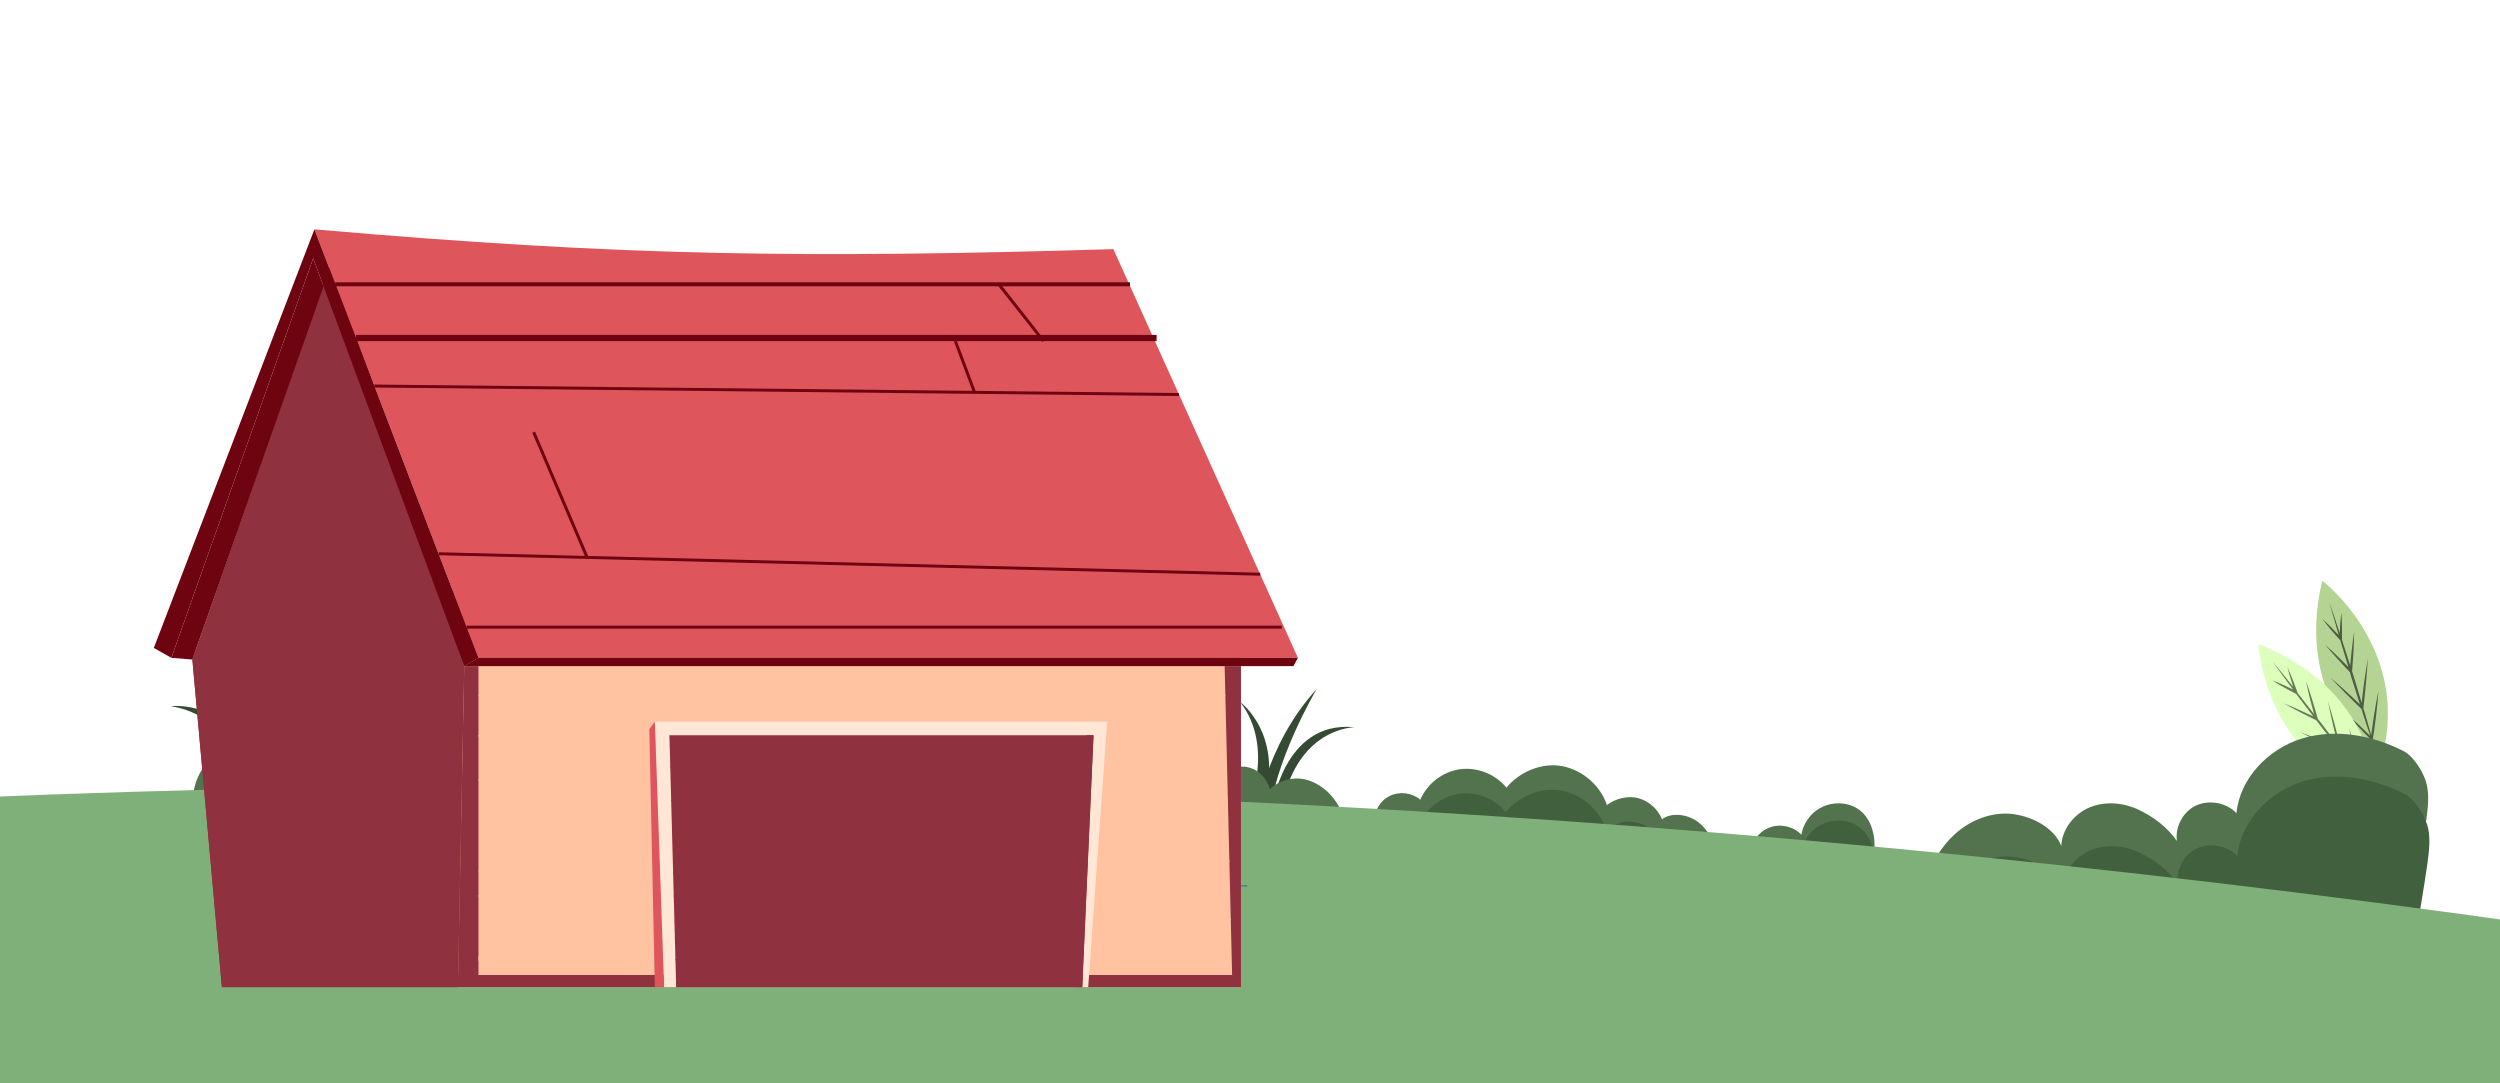 <?xml version="1.0" encoding="utf-8"?>
<!-- Generator: Adobe Illustrator 28.2.0, SVG Export Plug-In . SVG Version: 6.00 Build 0)  -->
<svg version="1.1" id="Layer_1" xmlns="http://www.w3.org/2000/svg" xmlns:xlink="http://www.w3.org/1999/xlink" x="0px" y="0px"
	 viewBox="0 0 1440 624" style="enable-background:new 0 0 1440 624;" xml:space="preserve">
<style type="text/css">
	.st0{fill:#52734D;}
	.st1{fill:#41603D;}
	.st2{fill:#B4D494;}
	.st3{fill:#505C43;}
	.st4{fill:#DDFFBC;}
	.st5{fill:#687858;}
	.st6{fill:#354A32;}
	.st7{opacity:0.3;}
	.st8{fill:#80B079;}
	.st9{fill:none;stroke:#68807C;stroke-miterlimit:10;}
	.st10{clip-path:url(#SVGID_00000061471644070428820270000012356248381301747384_);}
	.st11{fill-rule:evenodd;clip-rule:evenodd;fill:#FFC3A2;}
	.st12{fill-rule:evenodd;clip-rule:evenodd;fill:#903140;}
	.st13{fill-rule:evenodd;clip-rule:evenodd;fill:#DF555C;}
	.st14{fill-rule:evenodd;clip-rule:evenodd;fill:#6D040F;}
	.st15{fill:#FFC3A2;}
	.st16{fill-rule:evenodd;clip-rule:evenodd;fill:#FFE6D5;}
	.st17{fill:#903140;}
	.st18{fill:#6D040F;}
</style>
<g>
	<path class="st0" d="M1066.1,463.9c-5.9-2.1-12.8-1.4-18.2,1.8c-5.4,3.2-9.3,8.9-10.3,15.1c-4.5-4.8-12.1-6.5-18.2-4.2
		c-6.2,2.2-10.7,8.4-11.1,14.9c6.4,7.2,15.1,11.8,24.5,13.3c9.4,1.6,19.1,1,28.7,0.4c4.1-0.3,8.5-0.6,11.9-2.9
		c4.2-2.9,6-8.2,6.3-13.3C1080.3,478.3,1076.1,467.4,1066.1,463.9L1066.1,463.9z"/>
	<g>
		<path class="st1" d="M1066.1,473.8c-5.9-2.1-12.8-1.4-18.2,1.8c-5.4,3.2-9.3,8.9-10.3,15.1c-4.5-4.8-12.1-6.5-18.2-4.2
			c-6.2,2.2-10.7,8.4-11.1,14.9c6.4,7.2,15.1,11.8,24.5,13.3c9.4,1.6,19.1,1,28.7,0.4c4.1-0.3,8.5-0.6,11.9-2.9
			c4.2-2.9,6-8.2,6.3-13.3C1080.3,488.3,1076.1,477.4,1066.1,473.8L1066.1,473.8z"/>
	</g>
	<path class="st2" d="M1370.5,441.3c0,0-49.8-36.9-32.9-106.8C1337.7,334.4,1391.7,375.7,1370.5,441.3z"/>
	<path class="st3" d="M1368.7,411.7c0.5-4.6,1-9.3,1.3-13.9c-1,4.6-1.7,9.2-2.5,13.8c-0.6,3.9-1.2,7.8-1.7,11.8
		c-1.1-4-2.3-7.9-3.4-11.9l-1.1-3.5v-0.1c0.3-2.4,0.5-4.8,0.8-7.2l0.7-7.2c0.4-4.8,0.8-9.6,1.1-14.4c-0.8,4.8-1.5,9.5-2.2,14.3
		l-0.9,7.2c-0.2,1.4-0.3,2.8-0.5,4.2l-4.5-15l-1-3.1c0.3-3.8,0.6-7.6,0.8-11.4c0.2-3.8,0.4-7.6,0.4-11.5c-0.6,3.8-1,7.6-1.5,11.4
		c-0.3,2.7-0.5,5.4-0.8,8.1l-4.7-14.7v-0.4c0-2.6,0-5.1,0-7.7c-0.1-2.6-0.2-5.1-0.4-7.7c-0.3,2.6-0.5,5.1-0.7,7.7
		c-0.1,1.4-0.1,2.8-0.2,4.2c-2-6.1-4-12.2-6.1-18.2c1.8,6.5,3.6,12.9,5.5,19.4c-1.2-1.3-2.4-2.6-3.7-3.9c-1.9-1.9-3.7-3.7-5.7-5.5
		c1.6,2.1,3.2,4.2,4.9,6.2c1.7,2,3.4,4,5.2,5.9l0.2,0.2l4.7,15.5c-1.8-1.9-3.7-3.8-5.6-5.6c-2.5-2.5-5.1-5-7.8-7.3
		c2.3,2.7,4.6,5.4,7,8c2.3,2.6,4.8,5.2,7.2,7.7l0.9,3.1l4.9,15.5c-2.5-2.3-4.9-4.7-7.5-7c-3.1-2.8-6.2-5.7-9.4-8.4
		c2.8,3.1,5.8,6.1,8.7,9.1c2.9,3,6,5.9,9,8.9l0.1,0.1l1.1,3.5c1.3,4,2.6,8,4,12c-1.9-1.9-3.8-3.7-5.7-5.5c-1.2-1.1-2.3-2.3-3.6-3.3
		c-1.2-1.1-2.4-2.2-3.6-3.3c1.1,1.2,2.2,2.4,3.2,3.7c1.1,1.2,2.2,2.4,3.3,3.6c2.2,2.4,4.5,4.7,6.8,7l0.5,0.6
		c0.8,2.3,1.5,4.5,2.3,6.8c-0.6-2.3-1.3-4.6-1.9-6.9l0.1-0.8C1367.6,421,1368.1,416.4,1368.7,411.7L1368.7,411.7z"/>
	<path class="st4" d="M1368.8,459.8c0,0-59.6-17.2-68.1-88.6C1300.7,371.2,1365.7,391,1368.8,459.8z"/>
	<path class="st5" d="M1364.2,453c-1.4-1.9-2.8-3.9-4.2-5.8l-0.2-0.8c-0.9-4.6-2.1-9.1-3.1-13.6c-1.1-4.5-2.3-9-3.6-13.5
		c0.7,4.6,1.6,9.2,2.5,13.8c0.8,3.9,1.6,7.8,2.5,11.6c-2.4-3.3-4.9-6.6-7.4-10l-2.2-2.9l0-0.1c-0.5-2.3-1.2-4.7-1.8-7l-1.8-7
		c-1.3-4.6-2.6-9.3-4-13.9c0.9,4.7,1.9,9.4,3,14.1l1.7,7c0.3,1.4,0.7,2.8,1,4.2l-9.5-12.5l-2-2.5c-1-3.7-2.1-7.3-3.2-10.9
		c-1.2-3.6-2.3-7.3-3.7-10.9c0.8,3.8,1.7,7.5,2.6,11.2c0.7,2.6,1.4,5.2,2.1,7.8l-9.5-12.2l-0.1-0.4c-0.9-2.4-1.7-4.8-2.7-7.2
		c-1-2.4-1.9-4.8-3-7.1c0.6,2.5,1.3,5,2.1,7.4c0.4,1.4,0.8,2.7,1.3,4c-4-5-8-10-12.1-14.9c3.9,5.5,7.9,10.9,11.9,16.3
		c-1.6-0.8-3.2-1.6-4.8-2.3c-2.4-1.1-4.8-2.2-7.3-3.1c2.2,1.5,4.5,2.8,6.8,4.1c2.3,1.3,4.6,2.5,6.9,3.7l0.2,0.1l9.8,12.9
		c-2.4-1.1-4.8-2.2-7.2-3.3c-3.2-1.4-6.5-2.9-9.8-4.2c3.1,1.8,6.2,3.4,9.4,5.1c3.1,1.6,6.3,3.2,9.4,4.7l1.9,2.5l10,12.9
		c-3.2-1.3-6.3-2.7-9.5-4c-3.9-1.6-7.8-3.1-11.8-4.6c3.7,1.9,7.5,3.7,11.4,5.5c3.8,1.8,7.7,3.5,11.5,5.2l0.1,0l2.3,2.9
		c2.6,3.3,5.3,6.6,7.9,9.9c-2.4-1.1-4.8-2.2-7.3-3.2c-1.5-0.6-3-1.3-4.5-1.9c-1.5-0.6-3-1.2-4.6-1.8c1.4,0.8,2.9,1.5,4.3,2.3
		c1.4,0.8,2.9,1.5,4.4,2.2c2.9,1.5,5.8,2.9,8.8,4.2l0.7,0.3C1361.2,449.4,1362.7,451.3,1364.2,453L1364.2,453z"/>
	<path class="st0" d="M1384.6,432.7c-18-9.2-39.3-13.2-58.7-7.3c-19.3,5.9-35.8,22.9-37.7,43c-5.6-6.1-15.8-7.9-23.3-4.4
		c-7.5,3.5-12.1,12.2-11,20.4c-5.5-7.9-13.5-14-22.3-18.1c-8.8-4.1-19.2-4.9-28.1-1.2c-8.9,3.8-15.8,12.5-16.2,22.2
		c-3.9-10.3-16.2-16.7-27.1-18.3c-10.9-1.6-22.2,2.1-31,8.8c-8.8,6.7-15.1,16.3-19.1,26.5c23.2,22.5,56.4,26.4,88.7,28.8
		c51.8,3.8,103.7,7.6,155.5,11.4c8.9,0.7,18.7,1,25.6-4.6c6-5,8.1-13.2,9.6-20.8c3.1-15.4,5.8-31,8-46.6c0.9-6.7,1.8-13.6,0.4-20.2
		C1396.6,445.8,1390.6,435.9,1384.6,432.7L1384.6,432.7z"/>
	<g>
		<path class="st1" d="M1385.1,457.4c-18-9.2-39.4-13.2-58.7-7.3c-19.3,5.9-35.8,22.9-37.7,43c-5.6-6.1-15.8-7.9-23.3-4.4
			c-7.5,3.5-12.1,12.2-11,20.4c-5.5-7.9-13.5-14-22.3-18.1c-8.8-4.1-19.2-4.9-28.1-1.2c-8.9,3.8-15.8,12.5-16.1,22.2
			c-3.9-10.3-16.2-16.7-27.1-18.3c-10.9-1.6-22.2,2.1-31,8.8c-8.8,6.7-15.1,16.3-19.1,26.5c23.2,22.5,56.5,26.4,88.7,28.8
			c51.8,3.8,103.7,7.6,155.6,11.4c8.9,0.7,18.7,1,25.6-4.6c6-5,8.1-13.2,9.6-20.8c3.2-15.4,5.8-31,8-46.6c0.9-6.7,1.8-13.6,0.4-20.2
			C1397.1,470.5,1391.2,460.5,1385.1,457.4L1385.1,457.4z"/>
	</g>
	<path class="st6" d="M719.1,465c0,0,15.2-34.6-4.7-60.6c0,0,26.8,19.5,12.4,62.5L719.1,465L719.1,465z"/>
	<path class="st6" d="M723.4,471c0,0,4.9-41.2,35-74.1c0,0-25.2,42.4-27.5,76L723.4,471L723.4,471z"/>
	<path class="st6" d="M732.4,466.7c0,0,6.3-52.1,48-47.8c0,0-34.5-0.3-42.7,49.1L732.4,466.7z"/>
	<path class="st6" d="M144,446.9c0,0-13.2-35.4-45.6-40.1c0,0,32.8-4.8,52.5,36.1L144,446.9L144,446.9z"/>
	<path class="st6" d="M151.2,448.2c0,0-25.2-33-26.6-77.5c0,0,11.5,47.9,33.3,73.6L151.2,448.2L151.2,448.2z"/>
	<path class="st6" d="M154.7,438.8c0,0-31.8-41.7,1.1-67.8c0,0-24.9,23.9,3.7,65L154.7,438.8z"/>
	<path class="st6" d="M221.8,446.2c0-0.1-0.9-15.2,5.1-34.9c5.5-18.2,18.1-44.3,46.9-65l-0.4-0.6c-28.9,20.9-41.6,47.1-47.1,65.4
		c-6,19.9-5.1,35-5.1,35.1L221.8,446.2L221.8,446.2z"/>
	<path class="st6" d="M265.7,352.2c0,0,2.9-11.5,18.9-14C284.6,338.2,282.6,352.4,265.7,352.2z M253.6,363.7c0,0,11.8,1.8,22.7-5
		C276.4,358.7,265.9,355.7,253.6,363.7z M253.6,363.7c0,0,9.4-10.8,8.7-22.3C262.4,341.4,251.1,350.3,253.6,363.7z M243.5,376.3
		c0,0,13.1,0.1,20.9-8.2C264.4,368.1,253,367,243.5,376.3z M243.5,376.3c0,0,7.4-9.6,6.9-20C250.4,356.3,240.2,366.6,243.5,376.3z
		 M235.4,389.6c0,0,16.4-1.3,24.1-9.6C259.6,380,246.9,378.4,235.4,389.6z M235.4,389.6c0,0,5.5-10.2,4.8-21
		C240.2,368.6,231.7,375.5,235.4,389.6z M229.4,403c0,0,12.4-1.9,21.9-11C251.4,391.9,238.1,391.6,229.4,403z M229.4,403
		c0,0,3.9-10.9-1.3-20.3C228.1,382.7,225.2,394.6,229.4,403z M225.2,416.1c0,0,10.7-3.6,17.8-13.4
		C243.1,402.7,231.9,403,225.2,416.1z M225.2,416.1c0,0,3.5-9-2.1-18.5C223.1,397.6,219.8,407.5,225.2,416.1z M222.6,429
		c0,0,12.4-4.2,14.6-14.2C237.3,414.8,227.5,417,222.6,429z M222.6,429c0,0,2.4-11.7-4.2-19.2C218.4,409.8,216.1,422.4,222.6,429z"
		/>
	<path class="st0" d="M791.5,473.5c-0.2-6.2,3.5-12.4,9.1-15.1c5.6-2.7,12.7-1.8,17.5,2.2c4-9.2,12.8-16.1,22.8-17.5
		c9.9-1.4,20.5,2.8,26.8,10.6c7.6-9.2,20.4-14.6,32.1-12.4c11.7,2.2,22,11.1,25.8,22.4c4.9-3.8,12.3-5.6,18.3-3.9
		c6,1.7,11.1,6.3,13.4,12.1c5.9-4.4,15.3-2.7,21.1,1.8c5.7,4.5,9,11.5,11.1,18.5c-59.6,7.2-120.9,5.6-179.9-5.4
		C802.1,485.4,791.8,480.9,791.5,473.5L791.5,473.5z"/>
	<g>
		<path class="st1" d="M791.1,487.6c-0.2-6.2,3.5-12.4,9.1-15.1c5.6-2.7,12.7-1.8,17.5,2.2c4-9.2,12.8-16.1,22.8-17.5
			c9.9-1.4,20.5,2.8,26.8,10.6c7.6-9.2,20.4-14.6,32.1-12.4c11.7,2.2,22,11.1,25.8,22.4c4.9-3.8,12.3-5.6,18.3-3.9
			c6,1.7,11.1,6.3,13.4,12.1c5.9-4.4,15.3-2.7,21.1,1.8c5.7,4.6,9,11.5,11.1,18.5c-59.6,7.2-120.9,5.6-179.9-5.4
			C801.7,499.5,791.4,495.1,791.1,487.6L791.1,487.6z"/>
	</g>
	<path class="st0" d="M656.5,414.5c10.4-3,22-1.4,31.2,4.4c9.2,5.8,15.7,15.5,17.6,26.2c4.5-3.3,10.3-4.6,15.5-2.6
		c5.2,1.9,9.3,6.7,10.6,12.1c5-4.9,12.8-7.2,19.7-5.8c6.9,1.4,13,5.8,17.2,11.3c4.3,5.6,6.8,12.3,8.1,19.3c-9.9,4.5-21.2,5-32.1,5.1
		c-23.4,0.2-46.9,0.3-70.3-1.2c-9-0.6-18.8-1.8-25-8.3c-6.5-6.8-7-17.3-7.1-26.7c-0.1-6.2-0.1-12.6,1.6-18.6
		C645.1,423.8,650.4,416.3,656.5,414.5L656.5,414.5z"/>
	<g class="st7">
		<path class="st0" d="M650,426.5c10.4-3,22-1.4,31.2,4.4c9.2,5.8,15.7,15.5,17.6,26.2c4.5-3.3,10.3-4.6,15.5-2.6
			c5.2,1.9,9.3,6.7,10.6,12.1c5-4.9,12.8-7.2,19.7-5.8c6.9,1.4,13,5.8,17.2,11.3c4.3,5.6,6.8,12.3,8.1,19.2
			c-9.9,4.5-21.2,5-32.1,5.1c-23.4,0.2-46.9,0.3-70.3-1.2c-9-0.6-18.8-1.8-25-8.3c-6.5-6.8-7-17.2-7.1-26.7
			c-0.1-6.2-0.1-12.6,1.6-18.6C638.6,435.8,643.9,428.2,650,426.5L650,426.5z"/>
	</g>
	<path class="st4" d="M475.8,457.6c0,0-10.5-61.1,50-100C525.8,357.6,536.3,424.8,475.8,457.6z"/>
	<path class="st5" d="M503.7,404l6.8-13.9l0.3-0.3c1.8-1.8,3.6-3.7,5.3-5.6c1.7-1.9,3.4-3.8,5-5.8c-2,1.6-3.9,3.4-5.8,5.1
		c-1,1-2.1,1.9-3.1,2.9c2.8-5.8,5.5-11.6,8.2-17.4c-3.2,5.9-6.3,11.8-9.4,17.8c0-1.8,0-3.6,0-5.4c-0.1-2.6-0.1-5.3-0.3-7.9
		c-0.3,2.6-0.5,5.2-0.7,7.9c-0.2,2.6-0.3,5.3-0.3,7.9v0.2l-7.3,14.4c0-2.6-0.1-5.3-0.2-7.9c-0.1-3.5-0.3-7.1-0.5-10.6
		c-0.3,3.5-0.4,7.1-0.5,10.6c-0.1,3.5-0.1,7-0.1,10.5l-1.5,2.9l-7.2,14.7c-0.2-3.4-0.3-6.8-0.6-10.2c-0.3-4.2-0.6-8.4-1-12.6
		c-0.1,4.2-0.1,8.4,0,12.6c0,4.2,0.2,8.4,0.3,12.6v0.1l-1.6,3.3c-1.8,3.8-3.7,7.6-5.4,11.4c-0.1-2.7-0.2-5.3-0.3-8
		c-0.1-1.6-0.1-3.3-0.3-4.9c-0.1-1.6-0.2-3.2-0.4-4.9c-0.1,1.6-0.1,3.3-0.2,4.9c-0.1,1.6-0.1,3.3-0.1,4.9c-0.1,3.3,0,6.5,0,9.8v0.8
		c-1,2.2-2,4.4-3,6.5c1.1-2.1,2.3-4.2,3.4-6.3l0.7-0.5c3.7-2.8,7.3-5.8,10.9-8.7c3.6-3,7.1-6,10.6-9.1c-3.9,2.6-7.6,5.4-11.3,8.2
		c-3.1,2.4-6.3,4.9-9.3,7.4c1.9-3.7,3.8-7.3,5.7-11l1.7-3.3l0.1-0.1c1.9-1.5,3.7-3.1,5.5-4.7l5.5-4.7c3.6-3.2,7.2-6.4,10.7-9.7
		c-3.9,2.9-7.7,5.8-11.4,8.8l-5.6,4.6c-1.1,0.9-2.2,1.8-3.3,2.7l7.1-14l1.4-2.9c2.8-2.5,5.6-5.1,8.4-7.7c2.8-2.6,5.5-5.3,8.2-8
		c-3.1,2.3-6,4.8-8.9,7.2C507.7,400.5,505.7,402.3,503.7,404L503.7,404z"/>
	<path class="st4" d="M435.8,465.6c0,0-57.4-23.4-58.4-95.3C377.4,370.3,440,396.9,435.8,465.6z"/>
	<path class="st5" d="M431.9,458.4c-1.2-2.1-2.4-4.1-3.6-6.2l-0.1-0.8c-0.4-4.6-1.1-9.2-1.7-13.9c-0.7-4.6-1.3-9.2-2.2-13.8
		c0.2,4.7,0.6,9.3,1,13.9c0.4,3.9,0.8,7.9,1.3,11.8c-2.1-3.6-4.2-7.1-6.3-10.7l-1.9-3.1v-0.1c-0.3-2.4-0.7-4.8-1.1-7.1l-1.1-7.1
		c-0.8-4.8-1.6-9.5-2.5-14.2c0.4,4.8,0.9,9.6,1.5,14.4l0.9,7.2c0.2,1.4,0.4,2.8,0.5,4.2l-8.1-13.4l-1.7-2.7
		c-0.6-3.7-1.3-7.5-2.1-11.2c-0.8-3.8-1.5-7.5-2.5-11.2c0.4,3.8,0.9,7.6,1.4,11.4c0.4,2.7,0.8,5.3,1.3,8l-8.2-13.1l-0.1-0.4
		c-0.6-2.5-1.2-5-1.9-7.5c-0.7-2.5-1.4-4.9-2.3-7.4c0.3,2.6,0.8,5.1,1.3,7.6c0.3,1.4,0.6,2.8,0.9,4.1c-3.4-5.4-6.9-10.8-10.5-16.1
		c3.3,5.9,6.7,11.6,10.1,17.4c-1.5-1-3-1.9-4.5-2.8c-2.3-1.3-4.5-2.7-6.9-3.9c2,1.7,4.2,3.2,6.3,4.8c2.1,1.5,4.3,3,6.5,4.5l0.2,0.1
		l8.4,13.9c-2.3-1.4-4.5-2.7-6.8-4c-3.1-1.8-6.2-3.5-9.3-5.2c2.9,2.1,5.8,4.1,8.8,6c2.9,1.9,5.9,3.8,8.9,5.7l1.7,2.7l8.6,13.8
		c-3-1.7-6-3.3-9-4.9c-3.7-2-7.4-4-11.2-5.8c3.5,2.3,7.1,4.5,10.7,6.7c3.6,2.2,7.3,4.2,10.9,6.4l0.1,0l1.9,3.1
		c2.3,3.6,4.5,7.1,6.8,10.7c-2.3-1.3-4.6-2.7-6.9-3.9c-1.4-0.8-2.8-1.6-4.3-2.3c-1.4-0.7-2.9-1.5-4.3-2.3c1.3,0.9,2.7,1.8,4.1,2.7
		c1.3,0.9,2.7,1.8,4.1,2.6c2.7,1.8,5.5,3.5,8.3,5.1l0.7,0.4C429.2,454.4,430.5,456.4,431.9,458.4L431.9,458.4z"/>
	<path class="st0" d="M377.4,458.5c6.7-15.6,21.2-27.7,37.7-31.4c16.6-3.8,34.8,0.9,47.6,12.1c5.5-10.4,16.4-16.3,28.1-15.7
		c11.7,0.6,22.8,8.4,27.2,19.3c7.6-7.2,20.5-7.4,29.5-2.1c9,5.4,14.7,15,17.7,25c-31.4,3.6-64.7,7.2-96.3,7.8
		C437.9,474.1,406.6,469.2,377.4,458.5L377.4,458.5z"/>
	<g class="st7">
		<path class="st0" d="M376.2,472.5c6.7-15.6,21.2-27.7,37.7-31.4c16.6-3.7,34.8,0.9,47.6,12.1c5.5-10.4,16.4-16.3,28.1-15.7
			c11.7,0.6,22.8,8.4,27.2,19.3c7.6-7.2,20.5-7.4,29.5-2.1c9,5.3,14.7,15,17.7,25c-31.4,3.6-64.7,7.2-96.3,7.8
			C436.6,488.1,405.4,483.2,376.2,472.5L376.2,472.5z"/>
	</g>
	<path class="st0" d="M111.2,462.5c-0.7-12.8,6.8-25.7,18.4-31.3c11.5-5.6,26.3-3.6,35.9,4.9c8.5-10.8,21.9-18.1,35.6-18.2
		c13.7-0.1,27.4,6.4,36.1,17.1c4.7-7.2,13.7-12.1,22.2-12.9c8.5-0.8,17.3,2.4,23.3,8.5c10.4-3.3,22.4-2.3,31.8,3.3
		c9.4,5.5,16.2,15.2,18.4,25.9C258.6,461.7,185.4,460.7,111.2,462.5z"/>
	<g class="st7">
		<path class="st0" d="M111.2,479.8c-0.7-12.8,6.8-25.7,18.4-31.3c11.5-5.6,26.3-3.6,35.9,4.9c8.5-10.8,21.9-18.1,35.6-18.2
			c13.7-0.1,27.4,6.4,36.1,17.1c4.7-7.2,13.7-12.1,22.2-12.9c8.5-0.8,17.3,2.4,23.3,8.5c10.4-3.3,22.4-2.3,31.8,3.3
			c9.4,5.5,16.2,15.2,18.4,25.9C258.6,479,185.4,478,111.2,479.8z"/>
	</g>
	<path class="st8" d="M-69,461.8C443.2,437,958.9,461,1464.3,533c-8.5,51.4,6,110.8,6.3,162.7c0.3,51.8-16.2,108.7-67.7,139
		c-44.7,26.3-104.1,26.4-159.2,25.4c-397.9-6.9-796.3-13.9-1192.5-44.2c-36.5-2.8-76.9-7.3-100.5-30.2c-20.7-20-22.5-48.4-23-74.6
		C-73.8,630.3-74.4,542.4-69,461.8L-69,461.8z"/>
	<g class="st7">
		<path class="st0" d="M346.4,498.4l11.7,0.3c-1.3-0.8-2.9-1.4-4.4-1.5C351.2,496.8,348.6,497.3,346.4,498.4z"/>
		<path class="st0" d="M320.8,491.1c-5.5,1-9.2,3.5-11.7,6.5l32.3,0.8C337.6,493.2,331,489.2,320.8,491.1L320.8,491.1z"/>
	</g>
	<path class="st9" d="M630.2,453.9l7.4,0.2"/>
	<path class="st9" d="M559,452.1l57.1,1.4"/>
	<path class="st9" d="M587.5,469.5l76.9,1.6"/>
	<path class="st9" d="M657.5,498.2l11.2,0.4"/>
	<path class="st9" d="M569.2,495l79.3,2.9"/>
	<path class="st9" d="M620.9,506.8l97.6,3.5"/>
</g>
<g>
	<defs>
		<rect id="SVGID_1_" x="88.5" y="132.1" width="659" height="436.5"/>
	</defs>
	<clipPath id="SVGID_00000115480089265179861710000011776996905076230315_">
		<use xlink:href="#SVGID_1_"  style="overflow:visible;"/>
	</clipPath>
	<g style="clip-path:url(#SVGID_00000115480089265179861710000011776996905076230315_);">
		<path class="st11" d="M714.8,364.7v203.9H263.7L257,338.8L714.8,364.7z"/>
		<path class="st12" d="M190.3,152.4l-79.5,227.5l17,188.7h135.9l3.7-201.7L190.3,152.4z"/>
		<path class="st13" d="M641.3,143.5l106.3,235.4h-472l-94.5-246.8C359.8,147.7,464.3,148.8,641.3,143.5L641.3,143.5z"/>
		<path class="st14" d="M98.7,378.9l-10.1-5.7l92.5-241.1l94.5,246.8l-8.2,4.8l-87-234.9L98.7,378.9z"/>
		<path class="st14" d="M98.7,378.9l12.1,1l75.6-215l-6-16.1L98.7,378.9z"/>
		<path class="st14" d="M267.3,383.7H745l2.6-4.8h-472L267.3,383.7z"/>
		<path class="st12" d="M275.6,383.7v177.9h434.1l-4.3-177.9h9.4v184.9H263.7l3.7-184.9H275.6z"/>
		<path class="st12" d="M110.8,379.9l17,188.7h135.9l3.7-184.9l-3.7-9.9l-3.9,189.6H133.1l-20.1-189.6L110.8,379.9z"/>
		<path class="st15" d="M705.7,400.1H275.6v0.9h430.2V400.1z"/>
		<path class="st15" d="M705.7,428.7l-430.2-4.5l0-0.9l430.2,4.5L705.7,428.7z"/>
		<path class="st15" d="M275.6,448.7l0,0.9l431.7,11.9l0-0.9L275.6,448.7z"/>
		<path class="st15" d="M275.6,502l0-0.9l432.5-5.5l0,0.9L275.6,502z"/>
		<path class="st15" d="M275.6,515.6l0,0.9l433.3,13.6l0-0.9L275.6,515.6z"/>
		<path class="st15" d="M708.9,550.7H275.6v2.6h433.4V550.7z"/>
		<path class="st15" d="M331.6,451.3l-0.8,0.1l7,48.9l0.8-0.1L331.6,451.3z"/>
		<path class="st15" d="M676.9,398h-0.9v30h0.9V398z"/>
		<path class="st16" d="M382.4,568.6l-5.3-152.9h260.6l-10.9,152.9h-3.5l6.5-145.1H385.6l3.9,145.1H382.4z"/>
		<path class="st12" d="M389.5,568.6l-3.9-145.1h244.2l-6.5,145.1H389.5z"/>
		<path class="st13" d="M377.2,415.7L374,420l3.2,148.5h5.3L377.2,415.7z"/>
		<path class="st12" d="M625.6,423.5l-5.7,145.1h3.5l6.5-145.1H625.6z"/>
		<path class="st17" d="M624.9,441.1H386.1v0.9h238.8V441.1z"/>
		<path class="st17" d="M624.1,460.6H386.6v0.9h237.5V460.6z"/>
		<path class="st17" d="M623.4,480H387.1v0.9h236.2V480z"/>
		<path class="st17" d="M623.3,499.7l-235.6,2.8l0,0.9l235.6-2.8L623.3,499.7z"/>
		<path class="st17" d="M622,515.6H388.1v0.9H622V515.6z"/>
		<path class="st17" d="M388.8,540.8l0-0.9l232.4-3.8l0,0.9L388.8,540.8z"/>
		<path class="st17" d="M389.1,552.3l0,0.9l231.3,3.8l0-0.9L389.1,552.3z"/>
		<path class="st13" d="M391.3,249l35.1,74.4l164.8,4.1l-19-80.5L391.3,249z"/>
		<path class="st13" d="M534.2,359.3l-8.5-33.5l140.6,3.5l12.9,30H534.2z"/>
		<path class="st13" d="M322.8,195.1l15.4,28.6l109.2,1.2l-6.8-29.7H322.8z"/>
		<path class="st18" d="M650.8,162.6H193.1v2.3h457.8V162.6z"/>
		<path class="st18" d="M666.2,192.9H205.1v3.6h461.1V192.9z"/>
		<path class="st18" d="M215.6,221.5l0,1.7l463.5,4.9l0-1.7L215.6,221.5z"/>
		<path class="st18" d="M687.6,248.7H226v0L687.6,248.7L687.6,248.7z"/>
		<path class="st18" d="M252.7,318.1l0,1.7l473.2,11.8l0-1.7L252.7,318.1z"/>
		<path class="st18" d="M738.3,360.4H268.8v1.7h469.5V360.4z"/>
		<path class="st18" d="M337.4,321.5l-30.8-72.2l1.6-0.7l30.8,72.2L337.4,321.5z"/>
		<path class="st18" d="M551.1,196.2l-1.6,0.6l11.1,29.6l1.6-0.6L551.1,196.2z"/>
		<path class="st18" d="M600.4,197L574.4,164l1.4-1.1l26,33.1L600.4,197z"/>
	</g>
</g>
</svg>
